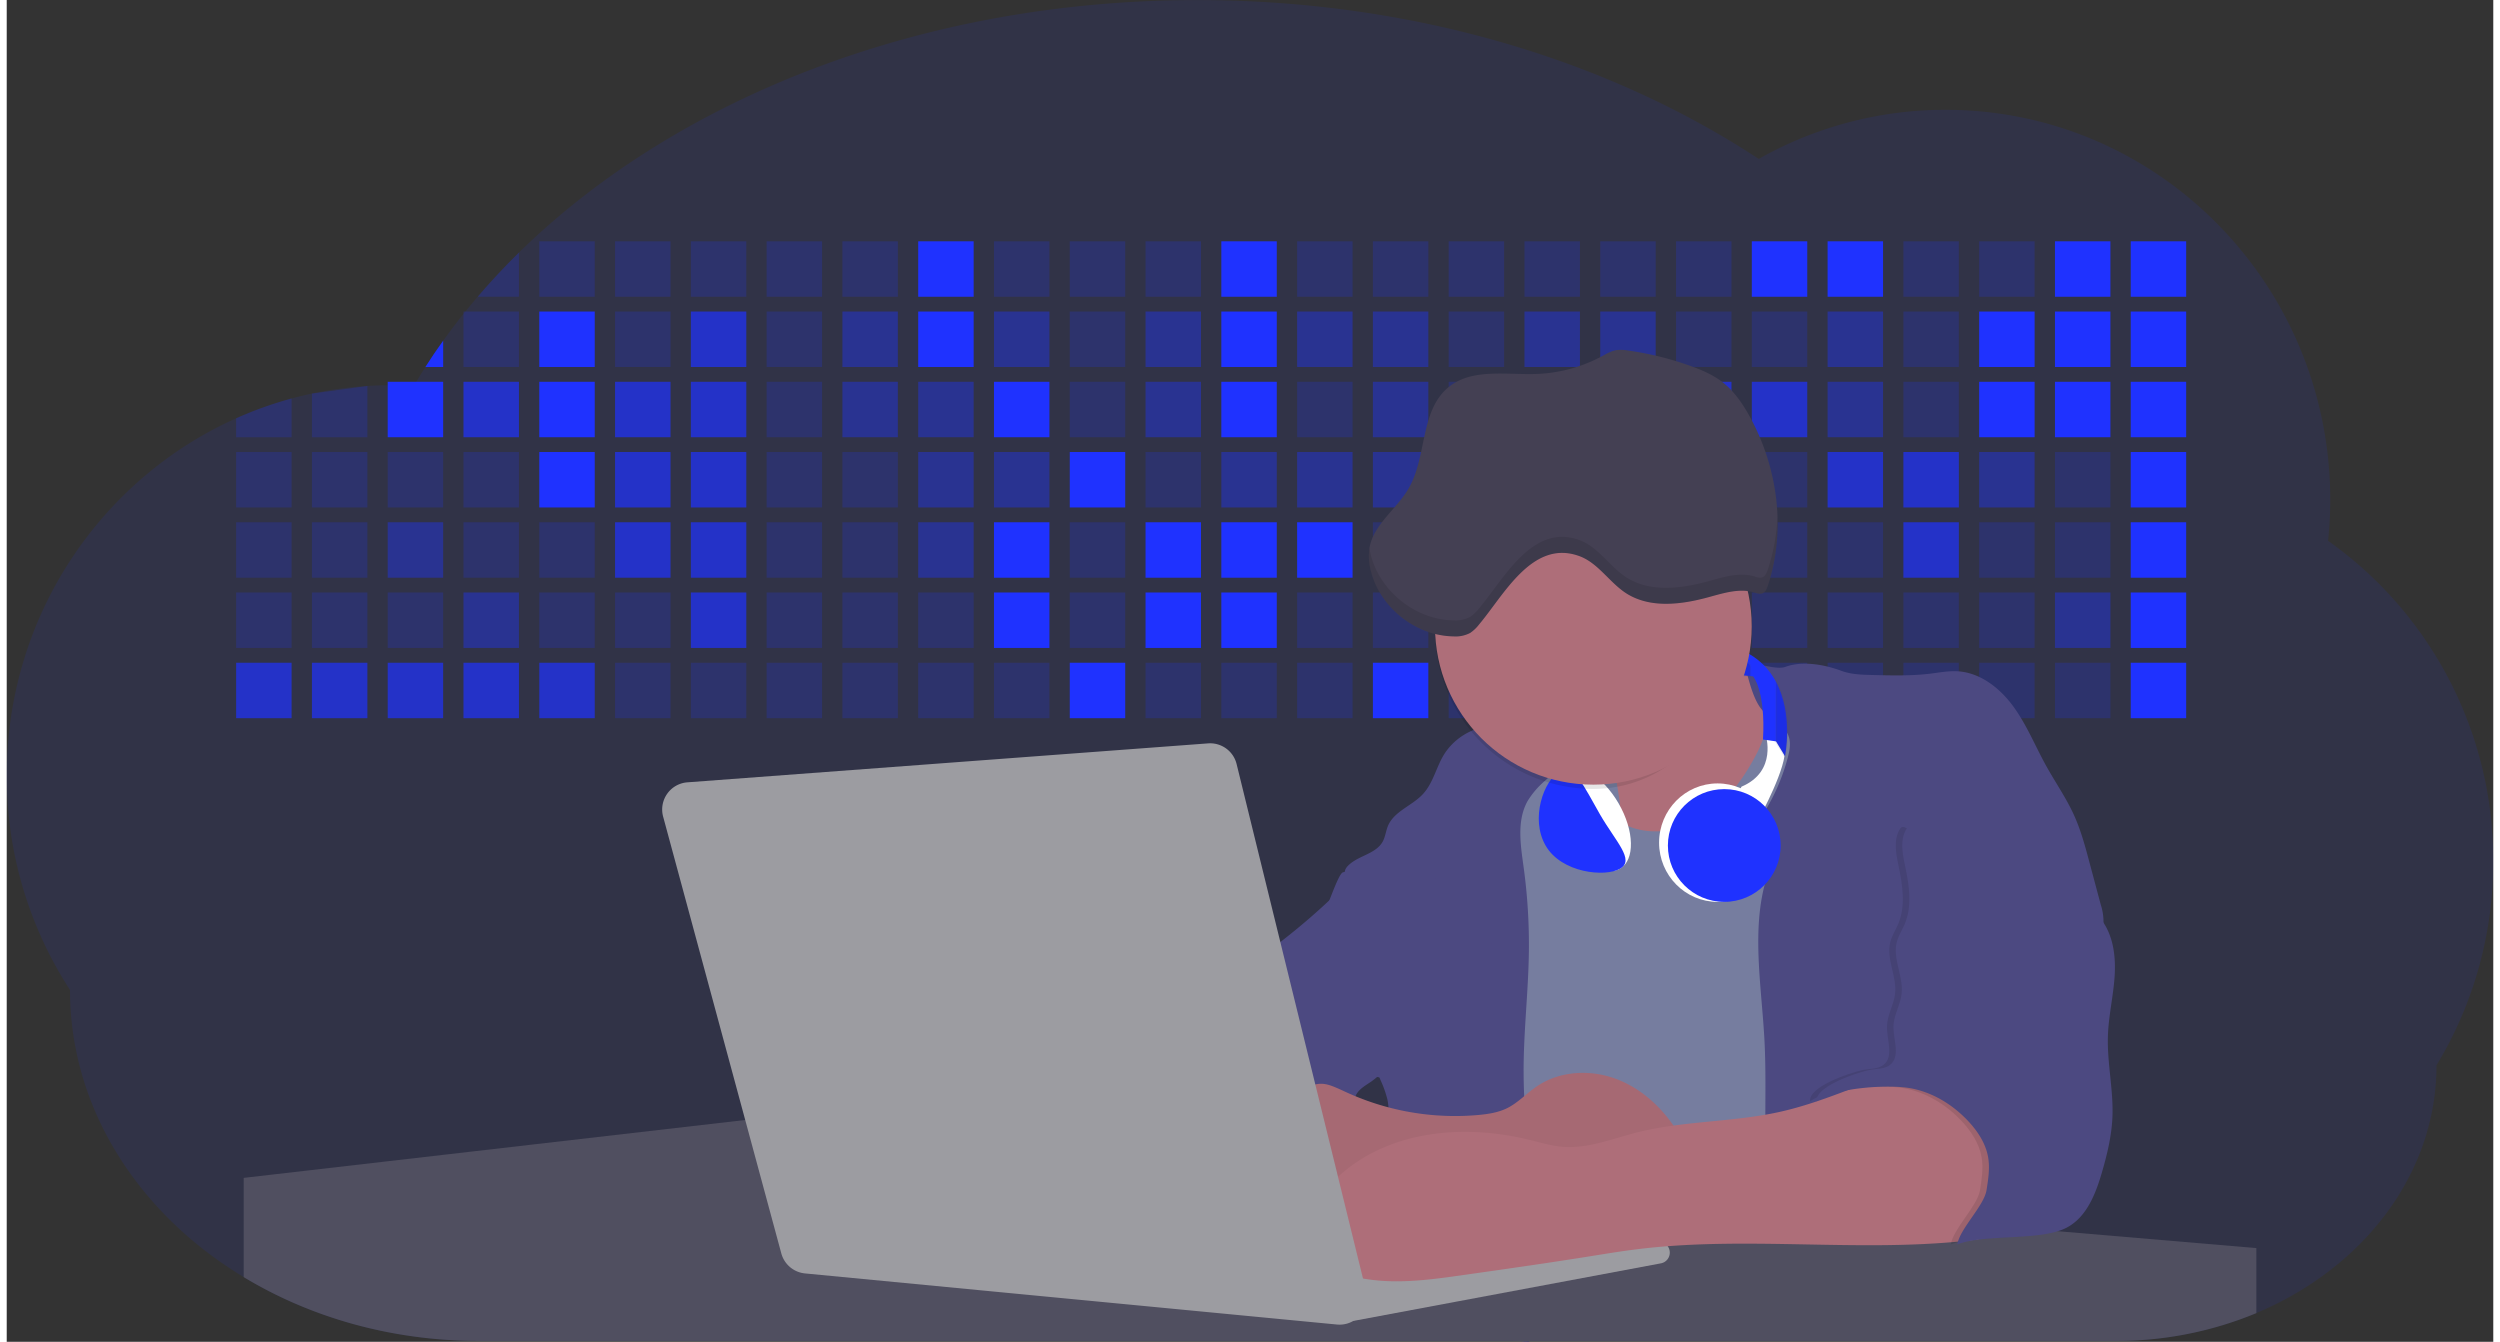 <svg xmlns="http://www.w3.org/2000/svg" width="1144" height="614" data-name="Layer 1" viewBox="0 0 1144 617.32"><rect x="0" y="0" width="1144" height="617.32" fill="#333333" stroke="none"/><path fill="#1f32ff" d="M1172,537.57a181.92,181.92,0,0,1-6.85,49.6,180.06,180.06,0,0,1-19.27,44.28c0,50.1-33.82,93.4-82.91,114a167.3,167.3,0,0,1-64.73,12.8H245.17c-40.25,0-77.55-10.86-108.14-29.36A185.76,185.76,0,0,1,112.2,711c-34-29.22-55.08-69.6-55.08-114.2A180.5,180.5,0,0,1,28,498.08c0-73.36,43.39-136.44,105.55-164.29a174.52,174.52,0,0,1,25.51-9.12q4.63-1.26,9.36-2.26a175.39,175.39,0,0,1,25.51-3.5q4.65-.29,9.35-.33H205c3.46,0,6.89.12,10.3.32l1.12-1.9q2.06-3.44,4.22-6.81,3.9-6.14,8.18-12.1,4.48-6.29,9.35-12.38l.83-1q2.76-3.44,5.64-6.8,9-10.49,19-20.35c72.11-70.68,185.08-116.18,312.08-116.18,98.82,0,189.15,27.55,258.34,73.07A174.18,174.18,0,0,1,920,191.86c97.74,0,177,80.37,177,179.51a184.9,184.9,0,0,1-1,18.78A180,180,0,0,1,1172,537.57Z" class="colore74c3c svgShape" opacity=".1" transform="translate(-28 -141.34)"/><path fill="#1f32ff" d="M263.66,257.52v20.35h-19Q253.59,267.39,263.66,257.52Z" class="colore74c3c svgShape" opacity=".2" transform="translate(-28 -141.34)"/><rect width="25.51" height="25.51" x="245.02" y="111.02" fill="#1f32ff" class="colore74c3c svgShape" opacity=".2"/><rect width="25.51" height="25.51" x="279.88" y="111.02" fill="#1f32ff" class="colore74c3c svgShape" opacity=".2"/><rect width="25.51" height="25.51" x="314.75" y="111.02" fill="#1f32ff" class="colore74c3c svgShape" opacity=".2"/><rect width="25.51" height="25.51" x="349.61" y="111.02" fill="#1f32ff" class="colore74c3c svgShape" opacity=".2"/><rect width="25.51" height="25.51" x="384.48" y="111.02" fill="#1f32ff" class="colore74c3c svgShape" opacity=".2"/><rect width="25.51" height="25.51" x="419.35" y="111.02" fill="#1f32ff" class="colore74c3c svgShape"/><rect width="25.51" height="25.51" x="454.21" y="111.02" fill="#1f32ff" class="colore74c3c svgShape" opacity=".2"/><rect width="25.51" height="25.51" x="489.08" y="111.02" fill="#1f32ff" class="colore74c3c svgShape" opacity=".2"/><rect width="25.51" height="25.51" x="523.94" y="111.02" fill="#1f32ff" class="colore74c3c svgShape" opacity=".2"/><rect width="25.51" height="25.51" x="558.81" y="111.02" fill="#1f32ff" class="colore74c3c svgShape"/><rect width="25.51" height="25.51" x="593.68" y="111.02" fill="#1f32ff" class="colore74c3c svgShape" opacity=".2"/><rect width="25.51" height="25.51" x="628.54" y="111.02" fill="#1f32ff" class="colore74c3c svgShape" opacity=".2"/><rect width="25.51" height="25.51" x="663.41" y="111.02" fill="#1f32ff" class="colore74c3c svgShape" opacity=".2"/><rect width="25.51" height="25.51" x="698.28" y="111.02" fill="#1f32ff" class="colore74c3c svgShape" opacity=".2"/><rect width="25.51" height="25.51" x="733.14" y="111.02" fill="#1f32ff" class="colore74c3c svgShape" opacity=".2"/><rect width="25.51" height="25.51" x="768.01" y="111.02" fill="#1f32ff" class="colore74c3c svgShape" opacity=".2"/><rect width="25.51" height="25.51" x="802.87" y="111.02" fill="#1f32ff" class="colore74c3c svgShape"/><rect width="25.51" height="25.51" x="837.74" y="111.02" fill="#1f32ff" class="colore74c3c svgShape"/><rect width="25.51" height="25.51" x="872.61" y="111.02" fill="#1f32ff" class="colore74c3c svgShape" opacity=".2"/><rect width="25.51" height="25.51" x="907.47" y="111.02" fill="#1f32ff" class="colore74c3c svgShape" opacity=".2"/><rect width="25.51" height="25.51" x="942.34" y="111.02" fill="#1f32ff" class="colore74c3c svgShape"/><rect width="25.51" height="25.51" x="977.2" y="111.02" fill="#1f32ff" class="colore74c3c svgShape"/><path fill="#1f32ff" d="M228.8,298.08v12.1h-8.18Q224.52,304,228.8,298.08Z" class="colore74c3c svgShape" transform="translate(-28 -141.34)"/><rect width="25.51" height="25.51" x="210.15" y="143.33" fill="#1f32ff" class="colore74c3c svgShape" opacity=".2"/><rect width="25.51" height="25.51" x="245.02" y="143.33" fill="#1f32ff" class="colore74c3c svgShape"/><rect width="25.51" height="25.51" x="279.88" y="143.33" fill="#1f32ff" class="colore74c3c svgShape" opacity=".2"/><rect width="25.51" height="25.51" x="314.75" y="143.33" fill="#1f32ff" class="colore74c3c svgShape" opacity=".7"/><rect width="25.51" height="25.51" x="349.61" y="143.33" fill="#1f32ff" class="colore74c3c svgShape" opacity=".2"/><rect width="25.51" height="25.51" x="384.48" y="143.33" fill="#1f32ff" class="colore74c3c svgShape" opacity=".4"/><rect width="25.51" height="25.51" x="419.35" y="143.33" fill="#1f32ff" class="colore74c3c svgShape"/><rect width="25.51" height="25.51" x="454.21" y="143.33" fill="#1f32ff" class="colore74c3c svgShape" opacity=".4"/><rect width="25.51" height="25.51" x="489.08" y="143.33" fill="#1f32ff" class="colore74c3c svgShape" opacity=".2"/><rect width="25.51" height="25.51" x="523.94" y="143.33" fill="#1f32ff" class="colore74c3c svgShape" opacity=".4"/><rect width="25.51" height="25.51" x="558.81" y="143.33" fill="#1f32ff" class="colore74c3c svgShape"/><rect width="25.51" height="25.51" x="593.68" y="143.33" fill="#1f32ff" class="colore74c3c svgShape" opacity=".4"/><rect width="25.51" height="25.51" x="628.54" y="143.33" fill="#1f32ff" class="colore74c3c svgShape" opacity=".4"/><rect width="25.51" height="25.51" x="663.41" y="143.33" fill="#1f32ff" class="colore74c3c svgShape" opacity=".2"/><rect width="25.51" height="25.51" x="698.28" y="143.33" fill="#1f32ff" class="colore74c3c svgShape" opacity=".4"/><rect width="25.51" height="25.51" x="733.14" y="143.33" fill="#1f32ff" class="colore74c3c svgShape" opacity=".4"/><rect width="25.51" height="25.51" x="768.01" y="143.33" fill="#1f32ff" class="colore74c3c svgShape" opacity=".2"/><rect width="25.51" height="25.51" x="802.87" y="143.33" fill="#1f32ff" class="colore74c3c svgShape" opacity=".2"/><rect width="25.51" height="25.51" x="837.74" y="143.33" fill="#1f32ff" class="colore74c3c svgShape" opacity=".4"/><rect width="25.51" height="25.51" x="872.61" y="143.33" fill="#1f32ff" class="colore74c3c svgShape" opacity=".2"/><rect width="25.51" height="25.51" x="907.47" y="143.33" fill="#1f32ff" class="colore74c3c svgShape"/><rect width="25.51" height="25.51" x="942.34" y="143.33" fill="#1f32ff" class="colore74c3c svgShape"/><rect width="25.51" height="25.51" x="977.2" y="143.33" fill="#1f32ff" class="colore74c3c svgShape"/><path fill="#1f32ff" d="M159.06,324.67V342.5H133.55v-8.71A174.52,174.52,0,0,1,159.06,324.67Z" class="colore74c3c svgShape" opacity=".2" transform="translate(-28 -141.34)"/><polygon fill="#1f32ff" points="165.93 177.57 165.93 201.16 140.42 201.16 140.42 181.07 165.93 177.57" class="colore74c3c svgShape" opacity=".2"/><rect width="25.51" height="25.51" x="175.28" y="175.65" fill="#1f32ff" class="colore74c3c svgShape"/><rect width="25.51" height="25.51" x="210.15" y="175.65" fill="#1f32ff" class="colore74c3c svgShape" opacity=".7"/><rect width="25.51" height="25.51" x="245.02" y="175.65" fill="#1f32ff" class="colore74c3c svgShape"/><rect width="25.51" height="25.51" x="279.88" y="175.65" fill="#1f32ff" class="colore74c3c svgShape" opacity=".7"/><rect width="25.51" height="25.51" x="314.75" y="175.65" fill="#1f32ff" class="colore74c3c svgShape" opacity=".7"/><rect width="25.51" height="25.51" x="349.61" y="175.65" fill="#1f32ff" class="colore74c3c svgShape" opacity=".2"/><rect width="25.51" height="25.51" x="384.48" y="175.65" fill="#1f32ff" class="colore74c3c svgShape" opacity=".4"/><rect width="25.51" height="25.51" x="419.35" y="175.65" fill="#1f32ff" class="colore74c3c svgShape" opacity=".4"/><rect width="25.51" height="25.51" x="454.21" y="175.65" fill="#1f32ff" class="colore74c3c svgShape"/><rect width="25.51" height="25.51" x="489.08" y="175.65" fill="#1f32ff" class="colore74c3c svgShape" opacity=".2"/><rect width="25.51" height="25.51" x="523.94" y="175.65" fill="#1f32ff" class="colore74c3c svgShape" opacity=".4"/><rect width="25.51" height="25.51" x="558.81" y="175.65" fill="#1f32ff" class="colore74c3c svgShape"/><rect width="25.51" height="25.51" x="593.68" y="175.65" fill="#1f32ff" class="colore74c3c svgShape" opacity=".2"/><rect width="25.51" height="25.51" x="628.54" y="175.65" fill="#1f32ff" class="colore74c3c svgShape" opacity=".4"/><rect width="25.51" height="25.51" x="663.41" y="175.65" fill="#1f32ff" class="colore74c3c svgShape" opacity=".2"/><rect width="25.51" height="25.51" x="698.28" y="175.65" fill="#1f32ff" class="colore74c3c svgShape"/><rect width="25.51" height="25.51" x="733.14" y="175.65" fill="#1f32ff" class="colore74c3c svgShape" opacity=".2"/><rect width="25.51" height="25.51" x="768.01" y="175.65" fill="#1f32ff" class="colore74c3c svgShape" opacity=".7"/><rect width="25.51" height="25.51" x="802.87" y="175.65" fill="#1f32ff" class="colore74c3c svgShape" opacity=".7"/><rect width="25.51" height="25.51" x="837.74" y="175.65" fill="#1f32ff" class="colore74c3c svgShape" opacity=".4"/><rect width="25.51" height="25.51" x="872.61" y="175.65" fill="#1f32ff" class="colore74c3c svgShape" opacity=".2"/><rect width="25.51" height="25.51" x="907.47" y="175.65" fill="#1f32ff" class="colore74c3c svgShape"/><rect width="25.51" height="25.51" x="942.34" y="175.65" fill="#1f32ff" class="colore74c3c svgShape"/><rect width="25.51" height="25.51" x="977.2" y="175.65" fill="#1f32ff" class="colore74c3c svgShape"/><rect width="25.51" height="25.51" x="105.55" y="207.96" fill="#1f32ff" class="colore74c3c svgShape" opacity=".2"/><rect width="25.51" height="25.51" x="140.42" y="207.96" fill="#1f32ff" class="colore74c3c svgShape" opacity=".2"/><rect width="25.51" height="25.51" x="175.28" y="207.96" fill="#1f32ff" class="colore74c3c svgShape" opacity=".2"/><rect width="25.51" height="25.51" x="210.15" y="207.96" fill="#1f32ff" class="colore74c3c svgShape" opacity=".2"/><rect width="25.51" height="25.51" x="245.02" y="207.96" fill="#1f32ff" class="colore74c3c svgShape"/><rect width="25.51" height="25.51" x="279.88" y="207.96" fill="#1f32ff" class="colore74c3c svgShape" opacity=".7"/><rect width="25.51" height="25.51" x="314.75" y="207.96" fill="#1f32ff" class="colore74c3c svgShape" opacity=".7"/><rect width="25.51" height="25.51" x="349.61" y="207.96" fill="#1f32ff" class="colore74c3c svgShape" opacity=".2"/><rect width="25.51" height="25.51" x="384.48" y="207.96" fill="#1f32ff" class="colore74c3c svgShape" opacity=".2"/><rect width="25.51" height="25.51" x="419.35" y="207.96" fill="#1f32ff" class="colore74c3c svgShape" opacity=".4"/><rect width="25.51" height="25.51" x="454.21" y="207.96" fill="#1f32ff" class="colore74c3c svgShape" opacity=".4"/><rect width="25.51" height="25.51" x="489.08" y="207.96" fill="#1f32ff" class="colore74c3c svgShape"/><rect width="25.51" height="25.51" x="523.94" y="207.96" fill="#1f32ff" class="colore74c3c svgShape" opacity=".2"/><rect width="25.51" height="25.51" x="558.81" y="207.96" fill="#1f32ff" class="colore74c3c svgShape" opacity=".4"/><rect width="25.51" height="25.51" x="593.68" y="207.96" fill="#1f32ff" class="colore74c3c svgShape" opacity=".4"/><rect width="25.51" height="25.51" x="628.54" y="207.96" fill="#1f32ff" class="colore74c3c svgShape" opacity=".4"/><rect width="25.51" height="25.51" x="663.41" y="207.96" fill="#1f32ff" class="colore74c3c svgShape" opacity=".4"/><rect width="25.51" height="25.51" x="698.28" y="207.96" fill="#1f32ff" class="colore74c3c svgShape" opacity=".2"/><rect width="25.51" height="25.51" x="733.14" y="207.96" fill="#1f32ff" class="colore74c3c svgShape" opacity=".2"/><rect width="25.51" height="25.51" x="768.01" y="207.96" fill="#1f32ff" class="colore74c3c svgShape" opacity=".2"/><rect width="25.51" height="25.51" x="802.87" y="207.96" fill="#1f32ff" class="colore74c3c svgShape" opacity=".2"/><rect width="25.51" height="25.51" x="837.74" y="207.96" fill="#1f32ff" class="colore74c3c svgShape" opacity=".7"/><rect width="25.51" height="25.51" x="872.61" y="207.96" fill="#1f32ff" class="colore74c3c svgShape" opacity=".7"/><rect width="25.51" height="25.51" x="907.47" y="207.96" fill="#1f32ff" class="colore74c3c svgShape" opacity=".4"/><rect width="25.51" height="25.51" x="942.34" y="207.96" fill="#1f32ff" class="colore74c3c svgShape" opacity=".2"/><rect width="25.51" height="25.51" x="977.2" y="207.96" fill="#1f32ff" class="colore74c3c svgShape"/><rect width="25.51" height="25.51" x="105.55" y="240.28" fill="#1f32ff" class="colore74c3c svgShape" opacity=".2"/><rect width="25.51" height="25.51" x="140.42" y="240.28" fill="#1f32ff" class="colore74c3c svgShape" opacity=".2"/><rect width="25.51" height="25.51" x="175.28" y="240.28" fill="#1f32ff" class="colore74c3c svgShape" opacity=".4"/><rect width="25.51" height="25.51" x="210.15" y="240.28" fill="#1f32ff" class="colore74c3c svgShape" opacity=".2"/><rect width="25.51" height="25.51" x="245.02" y="240.28" fill="#1f32ff" class="colore74c3c svgShape" opacity=".2"/><rect width="25.51" height="25.51" x="279.88" y="240.28" fill="#1f32ff" class="colore74c3c svgShape" opacity=".7"/><rect width="25.51" height="25.51" x="314.75" y="240.28" fill="#1f32ff" class="colore74c3c svgShape" opacity=".7"/><rect width="25.51" height="25.51" x="349.61" y="240.28" fill="#1f32ff" class="colore74c3c svgShape" opacity=".2"/><rect width="25.51" height="25.51" x="384.48" y="240.28" fill="#1f32ff" class="colore74c3c svgShape" opacity=".2"/><rect width="25.51" height="25.51" x="419.35" y="240.28" fill="#1f32ff" class="colore74c3c svgShape" opacity=".4"/><rect width="25.51" height="25.51" x="454.21" y="240.28" fill="#1f32ff" class="colore74c3c svgShape"/><rect width="25.51" height="25.51" x="489.08" y="240.28" fill="#1f32ff" class="colore74c3c svgShape" opacity=".2"/><rect width="25.51" height="25.51" x="523.94" y="240.28" fill="#1f32ff" class="colore74c3c svgShape"/><rect width="25.51" height="25.51" x="558.81" y="240.28" fill="#1f32ff" class="colore74c3c svgShape"/><rect width="25.51" height="25.51" x="593.68" y="240.28" fill="#1f32ff" class="colore74c3c svgShape"/><rect width="25.51" height="25.51" x="628.54" y="240.28" fill="#1f32ff" class="colore74c3c svgShape" opacity=".2"/><rect width="25.51" height="25.51" x="663.41" y="240.28" fill="#1f32ff" class="colore74c3c svgShape"/><rect width="25.51" height="25.51" x="698.28" y="240.28" fill="#1f32ff" class="colore74c3c svgShape" opacity=".2"/><rect width="25.51" height="25.51" x="733.14" y="240.28" fill="#1f32ff" class="colore74c3c svgShape" opacity=".2"/><rect width="25.51" height="25.51" x="768.01" y="240.28" fill="#1f32ff" class="colore74c3c svgShape" opacity=".2"/><rect width="25.51" height="25.51" x="802.87" y="240.28" fill="#1f32ff" class="colore74c3c svgShape" opacity=".2"/><rect width="25.51" height="25.51" x="837.74" y="240.28" fill="#1f32ff" class="colore74c3c svgShape" opacity=".2"/><rect width="25.51" height="25.51" x="872.61" y="240.28" fill="#1f32ff" class="colore74c3c svgShape" opacity=".7"/><rect width="25.51" height="25.51" x="907.47" y="240.28" fill="#1f32ff" class="colore74c3c svgShape" opacity=".2"/><rect width="25.51" height="25.51" x="942.34" y="240.28" fill="#1f32ff" class="colore74c3c svgShape" opacity=".2"/><rect width="25.51" height="25.51" x="977.2" y="240.28" fill="#1f32ff" class="colore74c3c svgShape"/><rect width="25.51" height="25.51" x="105.55" y="272.59" fill="#1f32ff" class="colore74c3c svgShape" opacity=".2"/><rect width="25.51" height="25.51" x="140.42" y="272.59" fill="#1f32ff" class="colore74c3c svgShape" opacity=".2"/><rect width="25.51" height="25.51" x="175.28" y="272.59" fill="#1f32ff" class="colore74c3c svgShape" opacity=".2"/><rect width="25.51" height="25.51" x="210.15" y="272.59" fill="#1f32ff" class="colore74c3c svgShape" opacity=".4"/><rect width="25.51" height="25.51" x="245.02" y="272.59" fill="#1f32ff" class="colore74c3c svgShape" opacity=".2"/><rect width="25.51" height="25.51" x="279.88" y="272.59" fill="#1f32ff" class="colore74c3c svgShape" opacity=".2"/><rect width="25.51" height="25.51" x="314.75" y="272.59" fill="#1f32ff" class="colore74c3c svgShape" opacity=".7"/><rect width="25.51" height="25.51" x="349.61" y="272.59" fill="#1f32ff" class="colore74c3c svgShape" opacity=".2"/><rect width="25.51" height="25.51" x="384.48" y="272.59" fill="#1f32ff" class="colore74c3c svgShape" opacity=".2"/><rect width="25.51" height="25.51" x="419.35" y="272.59" fill="#1f32ff" class="colore74c3c svgShape" opacity=".2"/><rect width="25.51" height="25.51" x="454.21" y="272.59" fill="#1f32ff" class="colore74c3c svgShape"/><rect width="25.51" height="25.51" x="489.08" y="272.59" fill="#1f32ff" class="colore74c3c svgShape" opacity=".2"/><rect width="25.51" height="25.51" x="523.94" y="272.59" fill="#1f32ff" class="colore74c3c svgShape"/><rect width="25.51" height="25.51" x="558.81" y="272.59" fill="#1f32ff" class="colore74c3c svgShape"/><rect width="25.51" height="25.51" x="593.68" y="272.59" fill="#1f32ff" class="colore74c3c svgShape" opacity=".2"/><rect width="25.51" height="25.51" x="628.54" y="272.59" fill="#1f32ff" class="colore74c3c svgShape" opacity=".2"/><rect width="25.51" height="25.51" x="663.41" y="272.59" fill="#1f32ff" class="colore74c3c svgShape" opacity=".2"/><rect width="25.51" height="25.51" x="698.28" y="272.59" fill="#1f32ff" class="colore74c3c svgShape" opacity=".2"/><rect width="25.51" height="25.51" x="733.14" y="272.59" fill="#1f32ff" class="colore74c3c svgShape" opacity=".2"/><rect width="25.51" height="25.51" x="768.01" y="272.59" fill="#1f32ff" class="colore74c3c svgShape" opacity=".2"/><rect width="25.51" height="25.51" x="802.87" y="272.59" fill="#1f32ff" class="colore74c3c svgShape" opacity=".2"/><rect width="25.51" height="25.51" x="837.74" y="272.59" fill="#1f32ff" class="colore74c3c svgShape" opacity=".2"/><rect width="25.51" height="25.51" x="872.61" y="272.59" fill="#1f32ff" class="colore74c3c svgShape" opacity=".2"/><rect width="25.51" height="25.51" x="907.47" y="272.59" fill="#1f32ff" class="colore74c3c svgShape" opacity=".2"/><rect width="25.51" height="25.51" x="942.34" y="272.59" fill="#1f32ff" class="colore74c3c svgShape" opacity=".4"/><rect width="25.51" height="25.51" x="977.2" y="272.59" fill="#1f32ff" class="colore74c3c svgShape"/><rect width="25.51" height="25.51" x="105.55" y="304.91" fill="#1f32ff" class="colore74c3c svgShape" opacity=".7"/><rect width="25.51" height="25.51" x="140.42" y="304.91" fill="#1f32ff" class="colore74c3c svgShape" opacity=".7"/><rect width="25.51" height="25.51" x="175.28" y="304.91" fill="#1f32ff" class="colore74c3c svgShape" opacity=".7"/><rect width="25.51" height="25.51" x="210.15" y="304.91" fill="#1f32ff" class="colore74c3c svgShape" opacity=".7"/><rect width="25.51" height="25.51" x="245.02" y="304.91" fill="#1f32ff" class="colore74c3c svgShape" opacity=".7"/><rect width="25.51" height="25.51" x="279.88" y="304.91" fill="#1f32ff" class="colore74c3c svgShape" opacity=".2"/><rect width="25.51" height="25.51" x="314.75" y="304.91" fill="#1f32ff" class="colore74c3c svgShape" opacity=".2"/><rect width="25.51" height="25.51" x="349.61" y="304.91" fill="#1f32ff" class="colore74c3c svgShape" opacity=".2"/><rect width="25.51" height="25.51" x="384.48" y="304.91" fill="#1f32ff" class="colore74c3c svgShape" opacity=".2"/><rect width="25.51" height="25.51" x="419.35" y="304.91" fill="#1f32ff" class="colore74c3c svgShape" opacity=".2"/><rect width="25.51" height="25.51" x="454.21" y="304.91" fill="#1f32ff" class="colore74c3c svgShape" opacity=".2"/><rect width="25.51" height="25.51" x="489.08" y="304.91" fill="#1f32ff" class="colore74c3c svgShape"/><rect width="25.51" height="25.51" x="523.94" y="304.91" fill="#1f32ff" class="colore74c3c svgShape" opacity=".2"/><rect width="25.51" height="25.51" x="558.81" y="304.91" fill="#1f32ff" class="colore74c3c svgShape" opacity=".2"/><rect width="25.51" height="25.51" x="593.68" y="304.91" fill="#1f32ff" class="colore74c3c svgShape" opacity=".2"/><rect width="25.51" height="25.51" x="628.54" y="304.91" fill="#1f32ff" class="colore74c3c svgShape"/><rect width="25.51" height="25.51" x="663.41" y="304.91" fill="#1f32ff" class="colore74c3c svgShape" opacity=".2"/><rect width="25.51" height="25.51" x="698.28" y="304.91" fill="#1f32ff" class="colore74c3c svgShape" opacity=".2"/><rect width="25.51" height="25.51" x="733.14" y="304.91" fill="#1f32ff" class="colore74c3c svgShape" opacity=".2"/><rect width="25.51" height="25.51" x="768.01" y="304.91" fill="#1f32ff" class="colore74c3c svgShape" opacity=".2"/><rect width="25.51" height="25.51" x="802.87" y="304.91" fill="#1f32ff" class="colore74c3c svgShape" opacity=".2"/><rect width="25.51" height="25.51" x="837.74" y="304.91" fill="#1f32ff" class="colore74c3c svgShape" opacity=".2"/><rect width="25.51" height="25.51" x="872.61" y="304.91" fill="#1f32ff" class="colore74c3c svgShape" opacity=".2"/><rect width="25.51" height="25.51" x="907.47" y="304.91" fill="#1f32ff" class="colore74c3c svgShape" opacity=".2"/><rect width="25.51" height="25.51" x="942.34" y="304.91" fill="#1f32ff" class="colore74c3c svgShape" opacity=".2"/><rect width="25.51" height="25.51" x="977.2" y="304.91" fill="#1f32ff" class="colore74c3c svgShape"/><circle cx="734.52" cy="363.89" r="34.87" fill="#767d9f" class="color767d9f svgShape"/><path fill="#ae6e79" d="M760.71,460.87q5.22,22.78,8.86,45.9c.73,4.58,1.38,9.41-.28,13.74-1.39,3.61-4.22,6.43-6.44,9.59s-3.9,7.21-2.55,10.83,5.29,5.6,9.05,6.62c10.76,2.9,22.23.79,32.94-2.35a53.29,53.29,0,0,0,13.81-5.72c4.54-2.88,8.26-6.88,11.68-11,15.61-18.93,25.83-41.65,35.45-64.23a39.12,39.12,0,0,1-33.11-13.34c-3.94-4.63-6.83-11.08-4.61-16.74-6.51,3.57-14.24,3.81-21.25,6.25a75.49,75.49,0,0,0-12.5,6.15q-7.18,4.15-14.28,8.46C772.07,458.29,767,461.19,760.71,460.87Z" class="colorae6e79 svgShape" transform="translate(-28 -141.34)"/><path fill="#767d9f" d="M833.64,487.05c-6.11,11.89-14.06,23.32-25.41,30.4s-26.63,9-38,2c-5.6-3.42-9.84-8.62-14.73-13s-11-8.13-17.57-7.56c-7.24.63-12.91,6.28-17.76,11.69-7.36,8.22-14.47,16.79-19.68,26.52-10,18.7-12.37,40.56-11.93,61.76s3.51,42.29,3.58,63.49c.1,26.08-4.32,51.95-8.79,77.64,41.1-5.06,82.25,6,123.44,10.19,26.36,2.71,52.92,2.65,79.42,2.58,4.66,0,9.62-.12,13.5-2.7a18.2,18.2,0,0,0,5.59-6.64c3.66-6.75,5.13-14.45,6.15-22.06,2.59-19.22,2.67-38.68,2.74-58.08.18-47,.35-94.17-5.62-140.8-1.47-11.47-3.35-23-7.75-33.73s-11.58-20.6-21.62-26.35c-6.45-3.7-21.4-10.14-29-6.41C841.67,460.15,837.73,479.09,833.64,487.05Z" class="color767d9f svgShape" transform="translate(-28 -141.34)"/><path fill="#4c4981" d="M836.68 619.77c-1.55-29-7.86-59.95 5.57-85.69 3.3-6.32-8.54-14.21-4.88-20.33a92.08 92.08 0 0010.06-23.93c.76-2.89 1.37-5.95.65-8.85-1.33-5.29-6.56-8.44-11-11.66-4.9-3.56-7.42-14.41-9-20.28s12.57 1.2 18.26-.89c7.9-2.89 17.94-1.07 25.82 1.86 4.4 1.62 9.18 1.76 13.87 1.88 9.11.24 18.25.47 27.29-.65 4.06-.51 8.13-1.28 12.21-1.05 10.41.59 19.46 7.71 25.62 16.13s10.08 18.23 15.13 27.35c4.21 7.6 9.23 14.78 12.82 22.69 3.18 7 5.19 14.52 7.18 22l5.13 19.19a25.58 25.58 0 011.26 8.51c-.26 3.07-1.62 5.93-3 8.66A164.12 164.12 0 01971 603.2c-10.79 13.23-23.89 25.16-30.3 41-2.5 6.17-3.89 12.73-5.16 19.27a707.94 707.94 0 00-10.9 79.15 174.2 174.2 0 00-36.52-12.21 177.61 177.61 0 00-19-3c-5.59-.58-12.8.52-18.12-1-8.9-2.53-9.88-17.58-11.23-25.46-2.16-12.55-2.59-25.32-2.67-38C837 648.53 837.45 634.14 836.68 619.77zM641.23 565.54c4.21 24 8.85 48.07 18 70.62-.23.22-.46.42-.69.62-.81.69-1.65 1.34-2.53 2-2.05 1.44-4.3 2.66-6 4.54a8 8 0 00-1.5 2.45 5.48 5.48 0 000 4.47c-4.77 2.11-10.31 1.46-15.66 1.26-4.61-.17-9.08 0-12.78 2.53-5.14 3.54-6.69 10.34-7.52 16.52q-.46 3.38-.79 6.77-.32 3.15-.52 6.32a188.61 188.61 0 00-.19 21q.08 1.92.21 3.84c-16.34-.39-31.23-8.91-45.32-17.19-3.22-1.89-6.54-3.88-8.63-7A15.8 15.8 0 01555 674c0-.51.09-1 .16-1.52a41.58 41.58 0 012.29-8.68 107.2 107.2 0 0119.19-32.65c3.58-4.18 7.61-8.27 9.28-13.52.73-2.29 1-4.72 1.74-7 3.32-9.88 15.3-14.55 19.4-24.14 1-2.29 1.46-4.8 2.7-7a17.63 17.63 0 014.25-4.75c.73-.61 1.49-1.2 2.24-1.79q10.54-8.26 20.31-17.45 1.82-1.71 3.6-3.46A59.48 59.48 0 00641.23 565.54z" class="color4c4981 svgShape" transform="translate(-28 -141.34)"/><path fill="#4c4981" d="M742,494.56c-1.44,1.52-3,2.95-4.53,4.37l-.41.37-1.62,1.5a39,39,0,0,0-7.55,8.79l-.17.28c-5.1,9.13-3.21,20.37-1.79,30.74a261.55,261.55,0,0,1,2.37,39c-.26,18-2.38,35.88-2.42,53.86,0,4.08.09,8.15.27,12.23.29,6.63.79,13.25,1.39,19.87.65,7.26,1.43,14.51,2.16,21.76.58,5.61,1.13,11.21,1.59,16.81.23,2.9.45,5.79.63,8.69.21,3.4.38,6.81.48,10.21h0c.07,2.16.11,4.31.11,6.47,0,1.23,0,2.45,0,3.67q0,3.51-.19,7-.2,4.49-.61,9c-.31,3.27-.86,6.84-3.16,9.14-.14.14-.29.27-.44.4l-3.24-.4a332.72,332.72,0,0,0-67.3-1.2c.49-3.38.94-6.75,1.38-10.14.2-1.6.4-3.21.59-4.82q.33-2.76.63-5.52c.23-2,.44-4,.64-6q.78-7.73,1.37-15.47.87-11.29,1.32-22.62.22-5.41.34-10.83.17-6.72.16-13.45,0-6.54-.11-13.1c0-1.44-.06-2.88-.18-4.31a27.35,27.35,0,0,0-.53-3.83,49.87,49.87,0,0,0-3-8.48c-.22-.52-.43-1-.64-1.55-.12-.27-.23-.55-.34-.82,5.76-5.13,9.86-12,13.8-18.76,6.39-10.89,12.93-22.26,14-34.84s-5.18-26.71-17.2-30.55c-3.27-1-6.73-1.28-10.1-1.87-3.18-.56-9.81-1.83-13.49-4.11q-3,3.08-6,6.05a22.15,22.15,0,0,1,2.17-8.71l1.42.07a2.71,2.71,0,0,1-.16-1c0-1.07.74-2.28,2.32-3.62,4.71-4,12.12-4.89,15.09-10.3,1.24-2.25,1.45-4.93,2.45-7.29,2.87-6.73,11.11-9.21,16.07-14.59s6.2-13,10.21-19a28.62,28.62,0,0,1,12-10c.4-.19.81-.38,1.22-.55,8.3-3.55,18.16-4.36,26.76-4.34,3.34,0,12,.1,16.24,1.79a5.32,5.32,0,0,1,1.85,1.13C752.37,480.61,745.34,491,742,494.56Z" class="color4c4981 svgShape" transform="translate(-28 -141.34)"/><path fill="#4c4981" d="M642.72,542.69a60.88,60.88,0,0,1,46.74,4.87c7.2,4,13.66,9.58,17.62,16.78,5.95,10.8,5.69,23.82,5.27,36.15-.21,6.17-.48,12.56-3.2,18.1C706,625,700.06,629.4,694,633a42.24,42.24,0,0,1-12.32,5.33c-6.72,1.46-13.7.22-20.47-1-7.36-1.36-15.26-3-20.37-8.48-3-3.18-4.64-7.31-6.26-11.35q-3.49-8.75-7-17.48c-4.05-10.11-5.42-18.52-.07-28.37,2.43-4.49,5.4-8.69,7.8-13.21C636.51,556.14,640.81,543.28,642.72,542.69Z" class="color4c4981 svgShape" transform="translate(-28 -141.34)"/><path fill="#504f60" d="M1063,715.56v29.9a167.3,167.3,0,0,1-64.73,12.8H728.58c-.14.14-.29.27-.44.4l-3.24-.4H245.17c-40.25,0-77.55-10.86-108.14-29.36V683.25l230.72-26.63.18,0L502.29,668l34.77,3,18.06,1.53,37.38,3.17,19.23,1.63,28,2.38,3.94.33,20.18,1.71L691.23,684l38.5,3.26,64.18,5.45,45.15,3.83,74.14,6.29,14.1,1.19,1.52.13,1.32.11,18.62,1.58,20.44,1.74,2.37.2Z" class="color504f60 svgShape" transform="translate(-28 -141.34)"/><polygon fill="#9c9ca1" points="764 573.12 474.86 523.77 463.65 580.46 596.19 596.33 637 601.44 749.26 579.33 764 573.12" class="color9c9ca1 svgShape"/><path fill="#9c9ca1" d="M642.33,739.94l144.86-27.23a5,5,0,0,1,5.94,4.93h0a5,5,0,0,1-4.09,4.93L647.57,749.06Z" class="color9c9ca1 svgShape" transform="translate(-28 -141.34)"/><path fill="#ae6e79" d="M705.17,654.31c4.51-.42,9.08-1.13,13.14-3.13,5-2.49,8.89-6.78,13.52-9.94,10.18-7,23.8-7.94,35.47-3.92s21.41,12.63,28.23,22.91c4.53,6.85,7.93,15.59,4.73,23.15a30.51,30.51,0,0,1-4.12,6.44l-8.34,10.9a29,29,0,0,1-5.66,6.09c-3.12,2.27-7,3.2-10.82,3.76-10.15,1.48-20.48.64-30.71,1.32-17.57,1.17-34.73,6.83-52.34,6.64-10.12-.11-20.11-2.15-30-4.19l-43.77-9c-7.62-1.56-16.23-3.84-19.82-10.75-1.61-3.11-1.91-6.71-2.1-10.21-.52-9.64,0-20.36,6.68-27.31,6.28-6.52,16.21-8.58,23.71-13.4,9.18-5.91,12.21-4,21.89.44A120,120,0,0,0,705.17,654.31Z" class="colorae6e79 svgShape" transform="translate(-28 -141.34)"/><path d="M705.17,654.31c4.51-.42,9.08-1.13,13.14-3.13,5-2.49,8.89-6.78,13.52-9.94,10.18-7,23.8-7.94,35.47-3.92s21.41,12.63,28.23,22.91c4.53,6.85,7.93,15.59,4.73,23.15a30.51,30.51,0,0,1-4.12,6.44l-8.34,10.9a29,29,0,0,1-5.66,6.09c-3.12,2.27-7,3.2-10.82,3.76-10.15,1.48-20.48.64-30.71,1.32-17.57,1.17-34.73,6.83-52.34,6.64-10.12-.11-20.11-2.15-30-4.19l-43.77-9c-7.62-1.56-16.23-3.84-19.82-10.75-1.61-3.11-1.91-6.71-2.1-10.21-.52-9.64,0-20.36,6.68-27.31,6.28-6.52,16.21-8.58,23.71-13.4,9.18-5.91,12.21-4,21.89.44A120,120,0,0,0,705.17,654.31Z" class="color000 svgShape" opacity=".05" transform="translate(-28 -141.34)"/><path fill="#ae6e79" d="M880.94,640.6c-12.28,4.75-24.63,9.52-37.49,12.35-21.56,4.75-44.12,4-65.51,9.43-11.3,2.88-22.53,7.52-34.14,6.58-5.19-.42-10.2-2-15.25-3.2-28.37-7-60.62-4.73-83.66,13.27-7.88,6.15-14.33,13.82-20.18,22a14.7,14.7,0,0,0,5.91,21.88A86.62,86.62,0,0,0,659,730.48c13.13,1.16,26.32-.7,39.38-2.56,19.38-2.75,38.77-5.51,58.1-8.6,6.94-1.11,13.88-2.26,20.86-3.14,50.23-6.35,101.37,1.37,151.73-3.93,5.09-.54,10.27-1.24,14.9-3.41,11.72-5.5,17.52-20,15.1-32.74s-11.76-23.33-23-29.83c-9.42-5.47-19.58-7.68-30.07-10C896.26,634,890.32,637,880.94,640.6Z" class="colorae6e79 svgShape" transform="translate(-28 -141.34)"/><path d="M988.67,564.44c5.54,7.26,6.72,17,6.12,26.09s-2.76,18.08-3.08,27.21c-.44,12.52,2.58,25,2.07,37.48-.36,8.73-2.43,17.29-4.88,25.67-2.89,9.89-7.07,20.52-16.2,25.27-12.12,6.31-37.54,2.76-50.29,7.7,1.16-7.23,12.28-17.7,13.44-24.93.8-5,1.61-10.14.75-15.15-1.1-6.39-4.85-12.06-9.3-16.78-7.08-7.51-16.32-13.16-26.47-15s-35-.33-43.12,6.08c-1-6.62,17.6-13,24.14-14.43,3.26-.73,7-.32,9.61-2.39,5-3.92,1.37-11.73,1.61-18,.19-5,3.11-9.58,3.7-14.58,1-8-4.22-16.15-2.17-24,.76-2.9,2.45-5.45,3.62-8.21,3.56-8.45,2-18.09.1-27.07-1.18-5.64-2.33-12,.81-16.81,2.91-4.49,11.17,11.5,16.46,10.76,17.47-2.45,33.28-15.4,47.39-4.8,7.19,5.4,8.13,11,11,18.71C976.77,554.6,984,558.36,988.67,564.44Z" class="color000 svgShape" opacity=".1" transform="translate(-28 -141.34)"/><path fill="#4c4981" d="M991.67,564.44c5.54,7.26,6.72,17,6.12,26.09s-2.76,18.08-3.08,27.21c-.44,12.52,2.58,25,2.07,37.48-.36,8.73-2.43,17.29-4.88,25.67-2.89,9.89-7.07,20.52-16.2,25.27-12.12,6.31-37.54,2.76-50.29,7.7,1.16-7.23,12.28-17.7,13.44-24.93.8-5,1.61-10.14.75-15.15-1.1-6.39-4.85-12.06-9.3-16.78-7.08-7.51-16.32-13.16-26.47-15s-35-.33-43.12,6.08c-1-6.62,17.6-13,24.14-14.43,3.26-.73,7-.32,9.61-2.39,5-3.92,1.37-11.73,1.61-18,.19-5,3.11-9.58,3.7-14.58,1-8-4.22-16.15-2.17-24,.76-2.9,2.45-5.45,3.62-8.21,3.56-8.45,2-18.09.1-27.07-1.18-5.64-2.33-12,.81-16.81,2.91-4.49,8.6-6.19,13.89-6.94a68.42,68.42,0,0,1,50,12.9c7.19,5.4,8.13,11,11,18.71C979.77,554.6,987,558.36,991.67,564.44Z" class="color4c4981 svgShape" transform="translate(-28 -141.34)"/><path fill="#9c9ca1" d="M330,517.06,384.37,718a12.55,12.55,0,0,0,10.91,9.21L640,750.72a12.54,12.54,0,0,0,13.38-15.48L593.84,492.86a12.54,12.54,0,0,0-13.12-9.51L341.13,501.27A12.54,12.54,0,0,0,330,517.06Z" class="color9c9ca1 svgShape" transform="translate(-28 -141.34)"/><ellipse cx="787.11" cy="387.68" fill="#fff" class="colorfff svgShape" rx="26.9" ry="27.25"/><path fill="#fff" d="M837.2,479.31s5.67,16.86-11.06,23.95L824,507l10.48,10.34S847.4,493.77,846,485.4C846,485.4,844,476.9,837.2,479.31Z" class="colorfff svgShape" transform="translate(-28 -141.34)"/><circle cx="790.2" cy="388.99" r="25.94" fill="#1f32ff" class="colore74c3c svgShape"/><path fill="#1f32ff" d="M846.13,489.23l-4.12-6.8-6-.85c1.28-22.39-4.53-29.06-4.53-29.06l-1.35-.13-5.88-.57-11.06-11.48v-3.26c15.54,1.85,24.13,9.23,28.77,17.88C850.16,470.14,846.13,489.23,846.13,489.23Z" class="colore74c3c svgShape" transform="translate(-28 -141.34)"/><path stroke="#4c4981" stroke-miterlimit="10" d="M830.18 448.27v4.12l-5.88-.57-11.06-11.48S830.35 444.17 830.18 448.27zM846.13 489.23l-4.12-6.8V455C850.16 470.14 846.13 489.23 846.13 489.23z" class="colorStroke4c4981 svgStroke" opacity=".1" transform="translate(-28 -141.34)"/><ellipse cx="757.11" cy="518.2" fill="#fff" class="colorfff svgShape" rx="14.43" ry="26.32" transform="rotate(-30 479.363 499.785)"/><path fill="#1f32ff" d="M761,516c7.27,12.59,16.19,21,9.29,25s-27,2-34.27-10.6-.67-30,6.23-34S753.72,503.38,761,516Z" class="colore74c3c svgShape" transform="translate(-28 -141.34)"/><path d="M825.73,425.3c0,40.23-27.53,79-67.76,79a72.85,72.85,0,0,1,0-145.7C798.2,358.64,825.73,385.06,825.73,425.3Z" class="color000 svgShape" opacity=".1" transform="translate(-28 -141.34)"/><circle cx="729.97" cy="288.15" r="72.85" fill="#ae6e79" class="colorae6e79 svgShape"/><path fill="#444053" d="M751.57,397.21c8.67,3.19,13.8,12.15,21.58,17.14,11,7,25.32,5.19,37.88,1.73,7-1.91,14.32-4.24,21.21-2.12a6,6,0,0,0,3.23.46c1.5-.43,2.24-2.09,2.73-3.57,8.52-25.4,4.69-54.17-8.17-77.67-3.32-6.06-7.3-11.92-12.78-16.13-4.32-3.31-9.4-5.48-14.52-7.33a145,145,0,0,0-28.88-7.13,17.94,17.94,0,0,0-5.27-.17c-2.41.39-4.57,1.69-6.72,2.85A68.78,68.78,0,0,1,732,313.38c-14,.53-30-2.77-40.79,6.21-13,10.77-9.76,31.78-18.19,46.4-5.58,9.67-16.34,16.69-18.11,27.7a25.57,25.57,0,0,0,.63,10.07c4.12,16.94,20.52,30.06,38,30.37a14.42,14.42,0,0,0,7.76-1.59,17.55,17.55,0,0,0,4.09-3.89C716.84,415.09,729.94,389.25,751.57,397.21Z" class="color444053 svgShape" transform="translate(-28 -141.34)"/><path d="M838.2,403.48c-.49,1.48-1.23,3.14-2.73,3.57a6,6,0,0,1-3.23-.46c-6.89-2.12-14.25.21-21.2,2.12-12.57,3.46-26.92,5.31-37.88-1.73-7.79-5-12.91-14-21.59-17.14-21.63-8-34.73,17.88-46.21,31.44a17.55,17.55,0,0,1-4.09,3.89,14.42,14.42,0,0,1-7.76,1.59c-17.42-.31-33.83-13.43-38-30.37-.23-1-.43-2-.58-3,0,.09,0,.17-.05.26a25.57,25.57,0,0,0,.63,10.07c4.12,16.94,20.53,30.06,38,30.37a14.42,14.42,0,0,0,7.76-1.59,17.55,17.55,0,0,0,4.09-3.89c11.48-13.56,24.58-39.4,46.21-31.44,8.68,3.19,13.8,12.15,21.59,17.14,11,7,25.31,5.19,37.88,1.73,7-1.91,14.31-4.24,21.2-2.12a6,6,0,0,0,3.23.46c1.5-.43,2.24-2.09,2.73-3.57a90.29,90.29,0,0,0,4.48-32.26A88.8,88.8,0,0,1,838.2,403.48Z" class="color000 svgShape" opacity=".1" transform="translate(-28 -141.34)"/></svg>